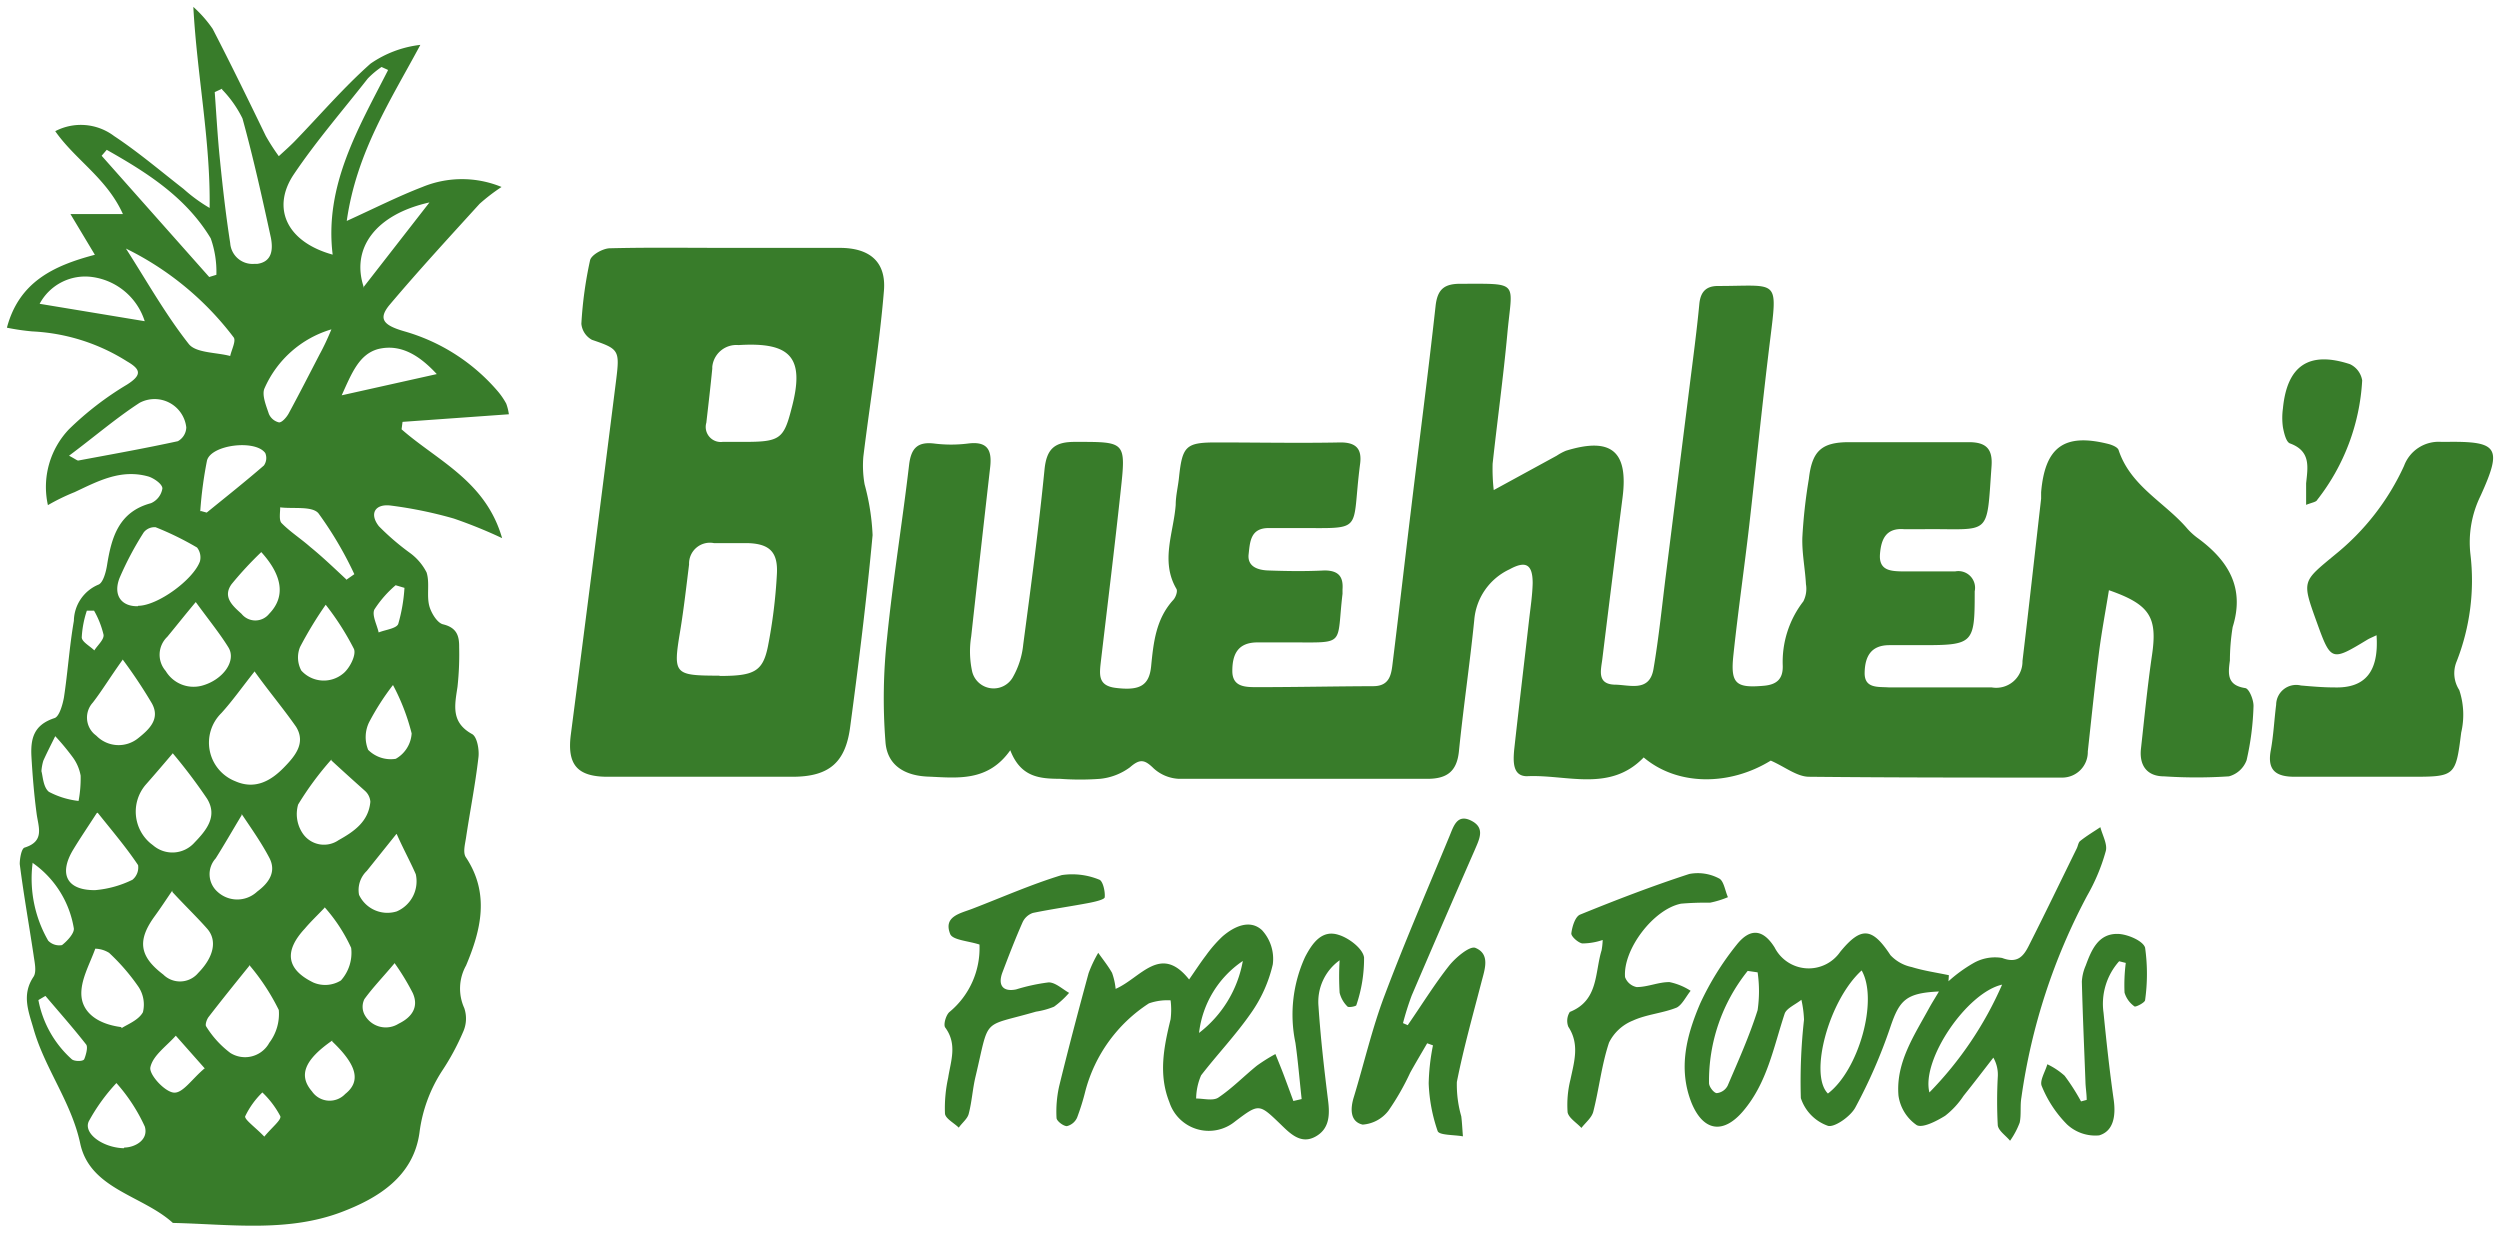 <svg id="Layer_1" data-name="Layer 1" xmlns="http://www.w3.org/2000/svg" viewBox="0 0 181.04 89.3"><defs><style>.cls-1{fill:#387c2a;}</style></defs><title>Buehler&amp;apos;s</title><path class="cls-1" d="M73.16,54.33c-1.62,2.3-3.82,2-5.93,1.91-1.73-.06-3-.83-3.11-2.54a40.39,40.39,0,0,1,.12-7.53c.42-4.17,1.1-8.31,1.59-12.48.14-1.21.59-1.72,1.83-1.57a9.88,9.88,0,0,0,2.43,0c1.45-.19,1.76.5,1.61,1.75Q71,40,70.33,46.09a6.84,6.84,0,0,0,.07,2.54,1.6,1.6,0,0,0,2.93.44,6,6,0,0,0,.77-2.41c.56-4.21,1.12-8.43,1.54-12.66.15-1.49.72-2,2.18-2,3.71,0,3.73-.07,3.33,3.6-.44,4.08-.94,8.15-1.42,12.22-.11,1-.27,1.85,1.11,2,1.68.2,2.38-.16,2.52-1.57.17-1.73.35-3.43,1.6-4.8.18-.19.34-.64.23-.81-1.17-2-.2-4.06-.05-6.08,0-.66.17-1.31.24-2,.24-2.26.5-2.52,2.7-2.52,3,0,6,.06,9,0,1.15,0,1.56.49,1.41,1.58-.66,5.08.43,4.6-4.8,4.62H91.87c-1.32,0-1.35,1-1.45,1.9s.68,1.14,1.39,1.17c1.37.05,2.74.07,4.1,0,1,0,1.38.43,1.31,1.37V43c-.45,3.79.29,3.52-3.72,3.52H91.07c-1.44,0-1.83.87-1.83,2.07s1,1.17,1.86,1.17c2.78,0,5.56-.06,8.34-.07,1.24,0,1.32-.91,1.42-1.76.45-3.62.86-7.24,1.3-10.85.6-5,1.25-9.94,1.8-14.93.14-1.25.67-1.61,1.85-1.6,4.31,0,3.69-.22,3.34,3.68-.29,3.12-.72,6.23-1.06,9.35a13.8,13.8,0,0,0,.08,1.91L112.73,33a4,4,0,0,1,.67-.36c3.25-1,4.53,0,4.1,3.38q-.75,5.87-1.47,11.74c-.1.78-.39,1.77.88,1.82,1.08,0,2.54.58,2.83-1.14.39-2.29.62-4.61.91-6.91L122.35,28c.25-2,.52-4,.71-6,.09-.88.5-1.29,1.35-1.29,4.38,0,4.33-.6,3.77,3.95s-1,8.94-1.51,13.41c-.36,3.11-.81,6.22-1.14,9.33-.23,2.11.16,2.44,2.2,2.26.93-.08,1.39-.49,1.37-1.43a7.17,7.17,0,0,1,1.49-4.68,2,2,0,0,0,.19-1.24c-.06-1.14-.3-2.28-.26-3.41a37.82,37.82,0,0,1,.47-4.22c.23-2,.89-2.66,2.92-2.66h8.66c1.24,0,1.74.47,1.65,1.73-.37,5.19,0,4.53-4.83,4.57h-1.52c-1.32-.1-1.65.77-1.73,1.81-.09,1.21.81,1.23,1.64,1.25h3.8A1.21,1.21,0,0,1,143,42.82V43c0,3.59-.13,3.72-3.75,3.72h-2.43c-1.34,0-1.77.83-1.79,2s1,1,1.77,1.06h7.44a1.9,1.9,0,0,0,2.22-1.91c.47-3.92.9-7.84,1.35-11.76v-.46c.28-3.29,1.68-4.3,4.87-3.5.27.07.67.23.74.44.87,2.64,3.38,3.8,5,5.72a4.91,4.91,0,0,0,.79.7c2.17,1.61,3.36,3.57,2.47,6.4a15.48,15.48,0,0,0-.2,2.42c-.14,1-.2,1.8,1.12,2,.28.05.61.87.59,1.32a20,20,0,0,1-.5,3.9,1.88,1.88,0,0,1-1.28,1.17,35.49,35.49,0,0,1-4.7,0c-1.26,0-1.8-.82-1.67-2,.25-2.26.47-4.53.8-6.78.4-2.73-.13-3.66-3.12-4.7-.25,1.56-.54,3.07-.73,4.59-.3,2.36-.54,4.73-.8,7.09a1.85,1.85,0,0,1-1.81,1.89l-.29,0c-6,0-12.05,0-18.08-.06-.88,0-1.75-.72-2.78-1.17-3,1.85-6.77,1.83-9.2-.23-2.45,2.55-5.59,1.22-8.45,1.36-1.06,0-1-1.09-.93-1.91.35-3.17.73-6.33,1.09-9.5.1-.85.23-1.71.25-2.57,0-1.35-.48-1.66-1.68-1a4.44,4.44,0,0,0-2.55,3.67c-.32,3.17-.79,6.33-1.11,9.5-.15,1.49-.89,2-2.3,2H85.39a2.91,2.91,0,0,1-1.85-.76c-.66-.65-1-.7-1.72-.07a4.37,4.37,0,0,1-2.16.83,19.77,19.77,0,0,1-2.88,0C75.3,56.39,73.92,56.3,73.16,54.33Z"/><path class="cls-1" d="M3.47,36.58A6.06,6.06,0,0,1,5,31.08,22.56,22.56,0,0,1,9.2,27.85c1.1-.7,1-1.1,0-1.68A14.07,14.07,0,0,0,2.34,24,16.47,16.47,0,0,1,.5,23.73c.88-3.31,3.37-4.49,6.37-5.28L5.1,15.5H8.9C7.73,12.9,5.46,11.59,4,9.5a4,4,0,0,1,4.26.35C10,11,11.62,12.38,13.29,13.68a11.62,11.62,0,0,0,1.89,1.38C15.25,10.19,14.27,5.47,14,.5A8.81,8.81,0,0,1,15.4,2.09C16.73,4.66,18,7.27,19.25,9.85a15.2,15.2,0,0,0,.94,1.46c.39-.36.79-.71,1.16-1.09,1.82-1.88,3.53-3.88,5.48-5.61a7.91,7.91,0,0,1,3.61-1.36C28.3,7.25,25.82,11,25.11,16c2.06-.94,3.74-1.79,5.48-2.46a7.52,7.52,0,0,1,5.73,0,13.65,13.65,0,0,0-1.59,1.22c-2.2,2.42-4.42,4.83-6.53,7.33-.82,1-.45,1.46,1.07,1.9a13.93,13.93,0,0,1,6.79,4.36,5.22,5.22,0,0,1,.6.88,3.67,3.67,0,0,1,.19.77l-7.7.55-.07.54c2.6,2.28,6.09,3.74,7.28,7.88a34.53,34.53,0,0,0-3.5-1.42,30.55,30.55,0,0,0-4.57-.94c-1.14-.14-1.56.6-.85,1.5A18.1,18.1,0,0,0,29.63,40a4,4,0,0,1,1.26,1.45c.24.74,0,1.63.19,2.4.13.52.58,1.26,1,1.36,1,.24,1.18.84,1.17,1.65a21.68,21.68,0,0,1-.12,2.88c-.2,1.33-.49,2.57,1.06,3.42.36.2.52,1.12.46,1.66-.23,2-.61,3.89-.9,5.83-.07.48-.25,1.11,0,1.45,1.73,2.62,1.08,5.26,0,7.82A3.42,3.42,0,0,0,33.62,73a2.35,2.35,0,0,1-.08,1.72A17.6,17.6,0,0,1,32,77.57,10.64,10.64,0,0,0,30.38,82c-.43,3.2-3,4.77-5.67,5.78-3.93,1.48-8.1.87-12.19.78-2.2-2-6-2.44-6.71-5.75-.64-3-2.56-5.42-3.38-8.3-.36-1.26-.88-2.47,0-3.78.24-.37.07-1.06,0-1.58-.33-2.2-.72-4.38-1-6.58,0-.39.12-1.12.35-1.19,1.48-.46,1-1.48.87-2.47-.18-1.35-.29-2.7-.37-4.06S2.43,52.5,3.95,52c.35-.11.59-1,.68-1.49.28-1.84.4-3.72.72-5.55a2.89,2.89,0,0,1,1.77-2.62c.34-.12.55-.9.63-1.4.32-2,.83-3.87,3.18-4.5a1.4,1.4,0,0,0,.83-1.07c0-.32-.62-.74-1-.86-2-.57-3.66.33-5.36,1.13A14.79,14.79,0,0,0,3.47,36.58Zm15,12c-.94,1.18-1.63,2.17-2.44,3.06a3,3,0,0,0,1,4.93c1.42.63,2.57,0,3.54-1,.79-.81,1.6-1.76.87-2.94-.92-1.32-2-2.6-3-4ZM28.09,5.06l-.46-.21a6.26,6.26,0,0,0-1,.84C24.82,8,22.91,10.2,21.28,12.62s-.55,4.89,2.81,5.82c-.61-5,1.85-9.13,4-13.34Zm-12,1.36-.54.25c.12,1.64.21,3.29.38,4.93.2,2,.43,4,.74,6a1.62,1.62,0,0,0,1.72,1.51l.23,0c1.11-.15,1.15-1.08,1-1.88-.63-2.9-1.27-5.79-2.06-8.65a8.14,8.14,0,0,0-1.48-2.1ZM12.53,54.53c-.68.8-1.32,1.55-2,2.32a3,3,0,0,0,.38,4.23l.17.13a2.14,2.14,0,0,0,3-.19c.85-.88,1.71-1.9.91-3.19a39.34,39.34,0,0,0-2.47-3.27ZM10,43.87c1.41,0,4-1.89,4.48-3.22a1.16,1.16,0,0,0-.21-1,22,22,0,0,0-3-1.47,1,1,0,0,0-.86.37,22.91,22.91,0,0,0-1.75,3.3c-.49,1.25.13,2.08,1.33,2.05Zm8.11,26c-1.09,1.35-2.06,2.55-3,3.77-.14.18-.27.57-.18.69a7,7,0,0,0,1.75,1.92,2,2,0,0,0,2.76-.63l.05-.09a3.47,3.47,0,0,0,.7-2.39,15.77,15.77,0,0,0-2.09-3.2Zm-5.63-5.38c-.47.69-.85,1.27-1.25,1.82-1.31,1.78-1.15,2.94.59,4.26a1.72,1.72,0,0,0,2.43,0l.12-.13c1.11-1.14,1.38-2.34.63-3.19s-1.56-1.62-2.52-2.66ZM24,55a22.46,22.46,0,0,0-2.41,3.26,2.5,2.5,0,0,0,.35,2.12,1.86,1.86,0,0,0,2.58.46c1.13-.63,2.17-1.35,2.3-2.78a1.17,1.17,0,0,0-.38-.78c-.75-.67-1.53-1.37-2.44-2.21ZM9.12,18c1.49,2.32,2.85,4.75,4.55,6.91.52.66,2,.6,3,.87.1-.46.44-1.1.25-1.35A21.85,21.85,0,0,0,9.12,18ZM14.2,43.57c-.84,1-1.46,1.79-2.09,2.55A1.79,1.79,0,0,0,12,48.59a2.35,2.35,0,0,0,2.6,1.07c1.52-.4,2.55-1.79,1.94-2.78s-1.43-2-2.37-3.29ZM7.73,10.85l-.37.43,7.79,8.78.52-.16a7.27,7.27,0,0,0-.41-2.64C13.45,14.26,10.61,12.48,7.73,10.85ZM8.8,74.46c.38-.26,1.23-.57,1.55-1.16A2.32,2.32,0,0,0,10,71.42,14.94,14.94,0,0,0,7.9,69a2,2,0,0,0-1-.3c-.41,1.14-1.1,2.32-1,3.45s1.1,2,2.89,2.23Zm.08-26.68C8,49,7.4,50,6.72,50.88a1.61,1.61,0,0,0,.1,2.27l.17.14a2.25,2.25,0,0,0,3,.18c.79-.63,1.65-1.4,1-2.55a36.15,36.15,0,0,0-2.12-3.18ZM5,33c.5.27.6.36.67.35,2.41-.45,4.82-.88,7.21-1.4a1.18,1.18,0,0,0,.61-1,2.31,2.31,0,0,0-3.38-1.78C8.4,30.28,6.85,31.62,5,33ZM7,58.89c-.68,1.05-1.21,1.83-1.7,2.64-1.06,1.76-.47,2.95,1.59,2.93a7.58,7.58,0,0,0,2.7-.75A1.15,1.15,0,0,0,10,62.65c-.84-1.26-1.81-2.4-2.93-3.8Zm16.5,6.85c-.55.58-1,1-1.43,1.51-1.5,1.62-1.35,2.94.62,3.9a2.17,2.17,0,0,0,2-.15,3,3,0,0,0,.74-2.36,11.85,11.85,0,0,0-1.92-2.94Zm-6-6.71c-.76,1.27-1.3,2.21-1.88,3.13a1.7,1.7,0,0,0,.11,2.4l0,0a2.11,2.11,0,0,0,2.9,0c.81-.6,1.42-1.41.87-2.45s-1.15-1.9-2-3.16Zm11.2,1.37-2.14,2.67A1.91,1.91,0,0,0,26,64.8,2.27,2.27,0,0,0,28.73,66a2.37,2.37,0,0,0,1.38-2.69C29.73,62.43,29.25,61.57,28.73,60.4ZM23.61,43.76a28.16,28.16,0,0,0-1.88,3.09,2,2,0,0,0,.09,1.71,2.19,2.19,0,0,0,3,.24c.48-.36,1-1.36.81-1.81a19.57,19.57,0,0,0-2.07-3.23ZM2.87,22l7.61,1.26a4.64,4.64,0,0,0-3.8-3.2A3.74,3.74,0,0,0,2.87,22ZM24,23.85a7.66,7.66,0,0,0-4.84,4.26c-.22.47.11,1.26.31,1.86a1.06,1.06,0,0,0,.74.62c.22,0,.54-.37.69-.64.77-1.42,1.5-2.85,2.24-4.28C23.45,25.11,23.73,24.5,24,23.85ZM9,83.1c.74,0,1.77-.53,1.49-1.51a12.56,12.56,0,0,0-2.06-3.16,13.55,13.55,0,0,0-2,2.77c-.41.87,1,1.91,2.54,1.95ZM14.53,37l.44.12c1.39-1.13,2.79-2.24,4.14-3.41a.93.93,0,0,0,.1-.9c-.71-1-3.92-.61-4.22.54a29.06,29.06,0,0,0-.49,3.7Zm10.2-8.37,6.9-1.54c-1.23-1.33-2.6-2.22-4.26-1.81C26,25.67,25.48,27,24.73,28.66Zm3.71,21a18.3,18.3,0,0,0-1.71,2.67,2.46,2.46,0,0,0-.07,2,2.31,2.31,0,0,0,2,.65,2.27,2.27,0,0,0,1.15-1.84,15.4,15.4,0,0,0-1.35-3.5ZM18.9,40a26,26,0,0,0-2.12,2.29c-.69.94.08,1.59.71,2.16a1.28,1.28,0,0,0,2,0c1.18-1.21,1-2.74-.57-4.47Zm6.16,2,.6-.42a26.64,26.64,0,0,0-2.6-4.41c-.46-.54-1.82-.31-2.77-.43,0,.39-.1.93.1,1.14.63.64,1.4,1.13,2.08,1.73.91.74,1.75,1.55,2.61,2.35ZM2.36,62.51a9,9,0,0,0,1.13,5.61,1.11,1.11,0,0,0,1,.32c.39-.3.94-.9.85-1.25a7.2,7.2,0,0,0-3-4.72Zm26.19,7.27c-.84,1-1.55,1.73-2.16,2.57a1.24,1.24,0,0,0,0,1.11,1.74,1.74,0,0,0,2.34.75l.16-.09c.9-.44,1.47-1.17,1-2.21a17.06,17.06,0,0,0-1.32-2.17ZM3,55.85c.1.32.12,1.15.54,1.49A6,6,0,0,0,5.69,58a8.93,8.93,0,0,0,.15-1.83,3.2,3.2,0,0,0-.6-1.37A17.16,17.16,0,0,0,4,53.31c-.29.59-.59,1.17-.86,1.77A3.39,3.39,0,0,0,3,55.85Zm11.81,21.5L12.73,75c-.66.75-1.66,1.43-1.84,2.29-.11.51,1,1.74,1.67,1.83s1.34-1,2.29-1.78Zm9.25-2c-2,1.39-2.47,2.52-1.47,3.68a1.55,1.55,0,0,0,2.41.19c1.15-.91.86-2.09-.94-3.8Zm2.3-54.6,4.74-6.09c-3.88.86-5.73,3.32-4.74,6.19ZM3.29,72.12l-.51.3A7.66,7.66,0,0,0,5.19,76.7c.18.17.83.18.91,0s.3-.85.14-1.06C5.31,74.45,4.29,73.3,3.29,72.12Zm26-29.55-.64-.19a8,8,0,0,0-1.54,1.76c-.19.42.19,1.1.31,1.66.49-.2,1.29-.28,1.42-.62A12,12,0,0,0,29.29,42.57ZM19.14,82.31c.55-.67,1.25-1.21,1.16-1.48A6.66,6.66,0,0,0,19,79.11a6,6,0,0,0-1.25,1.74C17.73,81.1,18.51,81.65,19.14,82.31ZM6.81,44.22H6.29a7.3,7.3,0,0,0-.37,1.93c0,.33.59.63.91.95.24-.38.71-.78.67-1.13A6.55,6.55,0,0,0,6.81,44.22Z"/><path class="cls-1" d="M52.61,17.95h8.2c2.16,0,3.38,1,3.2,3.12-.33,4-1,8-1.49,12a7.81,7.81,0,0,0,.09,2,16.74,16.74,0,0,1,.58,3.68c-.43,4.63-1,9.24-1.62,13.86-.33,2.6-1.52,3.63-4.15,3.64H44c-2.18,0-2.93-.86-2.67-3Q43,40.38,44.62,27.51c.27-2.16.19-2.24-1.75-2.9a1.48,1.48,0,0,1-.77-1.16,29,29,0,0,1,.63-4.6c.09-.39.91-.85,1.41-.87C46.94,17.91,49.73,17.95,52.61,17.95Zm-.51,31c2.5,0,3.14-.31,3.51-2.14a37.53,37.53,0,0,0,.65-5.24c.09-1.61-.55-2.2-2.14-2.24H51.7a1.51,1.51,0,0,0-1.8,1.55c-.2,1.6-.38,3.2-.64,4.79-.53,3.18-.46,3.25,2.85,3.26ZM53.85,32c2.6,0,2.9-.19,3.46-2.38,1-3.71,0-4.87-3.83-4.63a1.75,1.75,0,0,0-1.9,1.58s0,.09,0,.13c-.13,1.31-.28,2.61-.43,3.91A1.09,1.09,0,0,0,52.33,32c.51,0,1,0,1.52,0Z"/><path class="cls-1" d="M172.1,46c-.31.15-.49.22-.66.32-2.63,1.59-2.64,1.59-3.7-1.35s-1-2.85,1.35-4.8a17.73,17.73,0,0,0,5-6.43A2.67,2.67,0,0,1,176.8,32h.3c3.81-.06,4.14.38,2.52,3.93a7.64,7.64,0,0,0-.72,4.22,16.05,16.05,0,0,1-1,7.75,2.23,2.23,0,0,0,.19,2.07,5.66,5.66,0,0,1,.14,3.08c-.4,3.2-.44,3.2-3.71,3.2h-8.35c-1.35,0-2-.46-1.73-1.91.2-1.09.25-2.21.39-3.31a1.45,1.45,0,0,1,1.79-1.39c.81.07,1.61.14,2.42.14C171.28,49.85,172.28,48.64,172.1,46Z"/><path class="cls-1" d="M141.1,71.06a10.41,10.41,0,0,1,1.8-1.31,3.14,3.14,0,0,1,2.08-.38c1.09.42,1.54-.1,1.92-.85,1.19-2.35,2.33-4.72,3.49-7.08.09-.18.11-.43.25-.54.46-.37,1-.69,1.46-1,.15.59.53,1.24.39,1.74a13.94,13.94,0,0,1-1.34,3.21,44,44,0,0,0-4.77,14.64c-.1.59,0,1.22-.12,1.8a5.83,5.83,0,0,1-.7,1.32c-.31-.38-.85-.73-.89-1.13a33,33,0,0,1,0-3.47,2.48,2.48,0,0,0-.32-1.42c-.72.93-1.43,1.86-2.16,2.77a6,6,0,0,1-1.33,1.44c-.63.39-1.65.92-2.07.67a3.12,3.12,0,0,1-1.31-2.13c-.2-2.39,1.13-4.34,2.22-6.34.21-.38.44-.74.71-1.2-2.39.11-2.86.62-3.53,2.61a37.55,37.55,0,0,1-2.53,5.8c-.36.66-1.55,1.48-2,1.31a3.17,3.17,0,0,1-1.94-2,40.44,40.44,0,0,1,.23-5.68,8,8,0,0,0-.19-1.44c-.42.34-1.07.61-1.21,1-.81,2.44-1.26,5-3,7.05-1.43,1.69-2.88,1.5-3.74-.57-1-2.51-.36-4.92.62-7.21a20.54,20.54,0,0,1,2.63-4.24c1-1.27,1.94-1.13,2.76.18a2.77,2.77,0,0,0,4.75.32c1.52-1.86,2.32-1.77,3.64.24a2.91,2.91,0,0,0,1.54.86c.87.27,1.79.4,2.69.59Zm-6.28-.79c-2.39,2.16-3.83,7.55-2.45,8.92,2.23-1.69,3.67-6.77,2.44-8.92Zm-7.5.15-.76-.11a12.73,12.73,0,0,0-2.8,8.12c0,.27.35.72.56.73a1,1,0,0,0,.79-.54c.77-1.8,1.58-3.6,2.17-5.47a9.53,9.53,0,0,0,0-2.74ZM145,71.3c-2.56.56-5.88,5.44-5.28,7.81a26.08,26.08,0,0,0,5.27-7.82Z"/><path class="cls-1" d="M80.79,71.61c1.82-.79,3.25-3.29,5.32-.68.48-.69.83-1.23,1.22-1.74a9.36,9.36,0,0,1,1.19-1.37c.85-.74,2-1.27,2.87-.46a3.07,3.07,0,0,1,.78,2.48,10,10,0,0,1-1.59,3.54c-1.09,1.57-2.45,3-3.6,4.49a4.37,4.37,0,0,0-.36,1.68c.54,0,1.23.19,1.61-.07,1-.67,1.85-1.55,2.79-2.31a12.55,12.55,0,0,1,1.34-.84c.19.47.38.93.56,1.4.25.66.49,1.32.74,2l.6-.14c-.15-1.36-.26-2.72-.45-4.07a10,10,0,0,1,.7-6.22c.52-1,1.22-2,2.43-1.6.74.22,1.76,1,1.84,1.64a10.44,10.44,0,0,1-.56,3.45c0,.08-.55.19-.64.1a2.08,2.08,0,0,1-.57-1,19.66,19.66,0,0,1,0-2.35,3.7,3.7,0,0,0-1.53,3.33c.15,2.27.41,4.53.69,6.79.14,1.08.11,2.1-.93,2.66s-1.81-.23-2.5-.9c-1.57-1.51-1.56-1.52-3.3-.21a3,3,0,0,1-4.76-1.4c-.8-2-.4-4,.09-6a5.62,5.62,0,0,0,0-1.37,4.06,4.06,0,0,0-1.57.22A10.86,10.86,0,0,0,78.6,79,17.11,17.11,0,0,1,78,80.93a1.09,1.09,0,0,1-.74.62c-.26,0-.74-.37-.75-.59a8.43,8.43,0,0,1,.19-2.3c.67-2.74,1.39-5.46,2.13-8.18a9.08,9.08,0,0,1,.7-1.48c.34.48.71.94,1,1.45A4.81,4.81,0,0,1,80.79,71.61Zm9.18-2a7.29,7.29,0,0,0-3.14,5.19A8.43,8.43,0,0,0,90,69.59Z"/><path class="cls-1" d="M101.94,74.24c1-1.44,1.92-2.94,3-4.31.48-.6,1.5-1.45,1.9-1.29,1.11.46.67,1.58.43,2.52-.62,2.39-1.29,4.77-1.77,7.19a8.28,8.28,0,0,0,.32,2.49c.06.48.08,1,.12,1.45-.64-.12-1.71-.07-1.83-.38a11.81,11.81,0,0,1-.65-3.46,15.59,15.59,0,0,1,.31-2.75l-.42-.15c-.41.71-.83,1.41-1.23,2.13a18.29,18.29,0,0,1-1.58,2.76,2.59,2.59,0,0,1-1.86,1c-.93-.21-.9-1.17-.64-2,.75-2.46,1.33-5,2.24-7.39,1.46-3.88,3.11-7.68,4.69-11.51.29-.69.54-1.63,1.57-1.11s.59,1.33.26,2.11q-2.31,5.27-4.57,10.55a20.26,20.26,0,0,0-.63,2Z"/><path class="cls-1" d="M116.06,68.07a4.67,4.67,0,0,1-1.48.25c-.31-.06-.81-.51-.79-.73.06-.49.28-1.22.64-1.36,2.6-1.06,5.23-2.07,7.9-2.94a3.28,3.28,0,0,1,2.15.32c.35.16.44.89.65,1.36a6.82,6.82,0,0,1-1.3.4,20.65,20.65,0,0,0-2.09.07c-2,.39-4.22,3.32-4.06,5.32a1.13,1.13,0,0,0,.84.72c.8,0,1.59-.37,2.38-.36a4.51,4.51,0,0,1,1.53.63c-.34.42-.61,1-1,1.21-1,.41-2.19.49-3.19.95a3.29,3.29,0,0,0-1.72,1.59c-.54,1.62-.72,3.35-1.14,5-.11.44-.56.79-.86,1.18-.34-.37-.92-.72-1-1.13a7.54,7.54,0,0,1,.21-2.39c.27-1.29.67-2.55-.16-3.81a1.2,1.2,0,0,1,.11-1.07c2.09-.83,1.8-2.84,2.3-4.46A4.91,4.91,0,0,0,116.06,68.07Z"/><path class="cls-1" d="M70.93,68.4c-.79-.26-1.94-.32-2.12-.76-.51-1.28.72-1.49,1.6-1.83,2.16-.83,4.28-1.77,6.48-2.44a5.15,5.15,0,0,1,2.71.33c.26.08.44.84.4,1.27,0,.17-.71.33-1.11.41-1.36.26-2.73.45-4.09.73a1.28,1.28,0,0,0-.75.68c-.53,1.2-1,2.42-1.47,3.66-.33.92.07,1.39,1,1.2a13.79,13.79,0,0,1,2.36-.51c.49,0,1,.49,1.48.76a6.6,6.6,0,0,1-1.09,1,5.71,5.71,0,0,1-1.31.36c-4,1.16-3.33.31-4.38,4.72-.21.88-.26,1.81-.49,2.68-.09.36-.47.64-.72,1-.35-.35-1-.67-1-1.05a10.24,10.24,0,0,1,.23-2.55c.19-1.23.68-2.44-.21-3.65-.15-.2.05-.9.3-1.12A6,6,0,0,0,70.93,68.4Z"/><path class="cls-1" d="M153.46,69.61a4.63,4.63,0,0,0-1.13,3.73c.21,2.11.44,4.23.74,6.33.15,1.11,0,2.24-1.06,2.55a3,3,0,0,1-2.34-.81,8.42,8.42,0,0,1-1.81-2.75c-.18-.39.25-1.05.4-1.59a5.24,5.24,0,0,1,1.25.83,15.32,15.32,0,0,1,1.19,1.86l.41-.11c0-.44-.08-.88-.09-1.32-.09-2.41-.2-4.83-.26-7.24a3.33,3.33,0,0,1,.28-1.17c.41-1.12.91-2.31,2.3-2.29.69,0,1.86.5,2,1a13.65,13.65,0,0,1,0,3.79c0,.18-.69.53-.77.46a1.87,1.87,0,0,1-.72-1,12.58,12.58,0,0,1,.09-2.15Z"/><path class="cls-1" d="M167,36.56V35c.12-1.17.36-2.33-1.17-2.89-.28-.1-.43-.75-.51-1.17a5,5,0,0,1,0-1.36c.3-3.1,1.88-4.18,4.85-3.21a1.57,1.57,0,0,1,.89,1.18,15.38,15.38,0,0,1-3.25,8.64C167.73,36.36,167.45,36.38,167,36.56Z"/></svg>